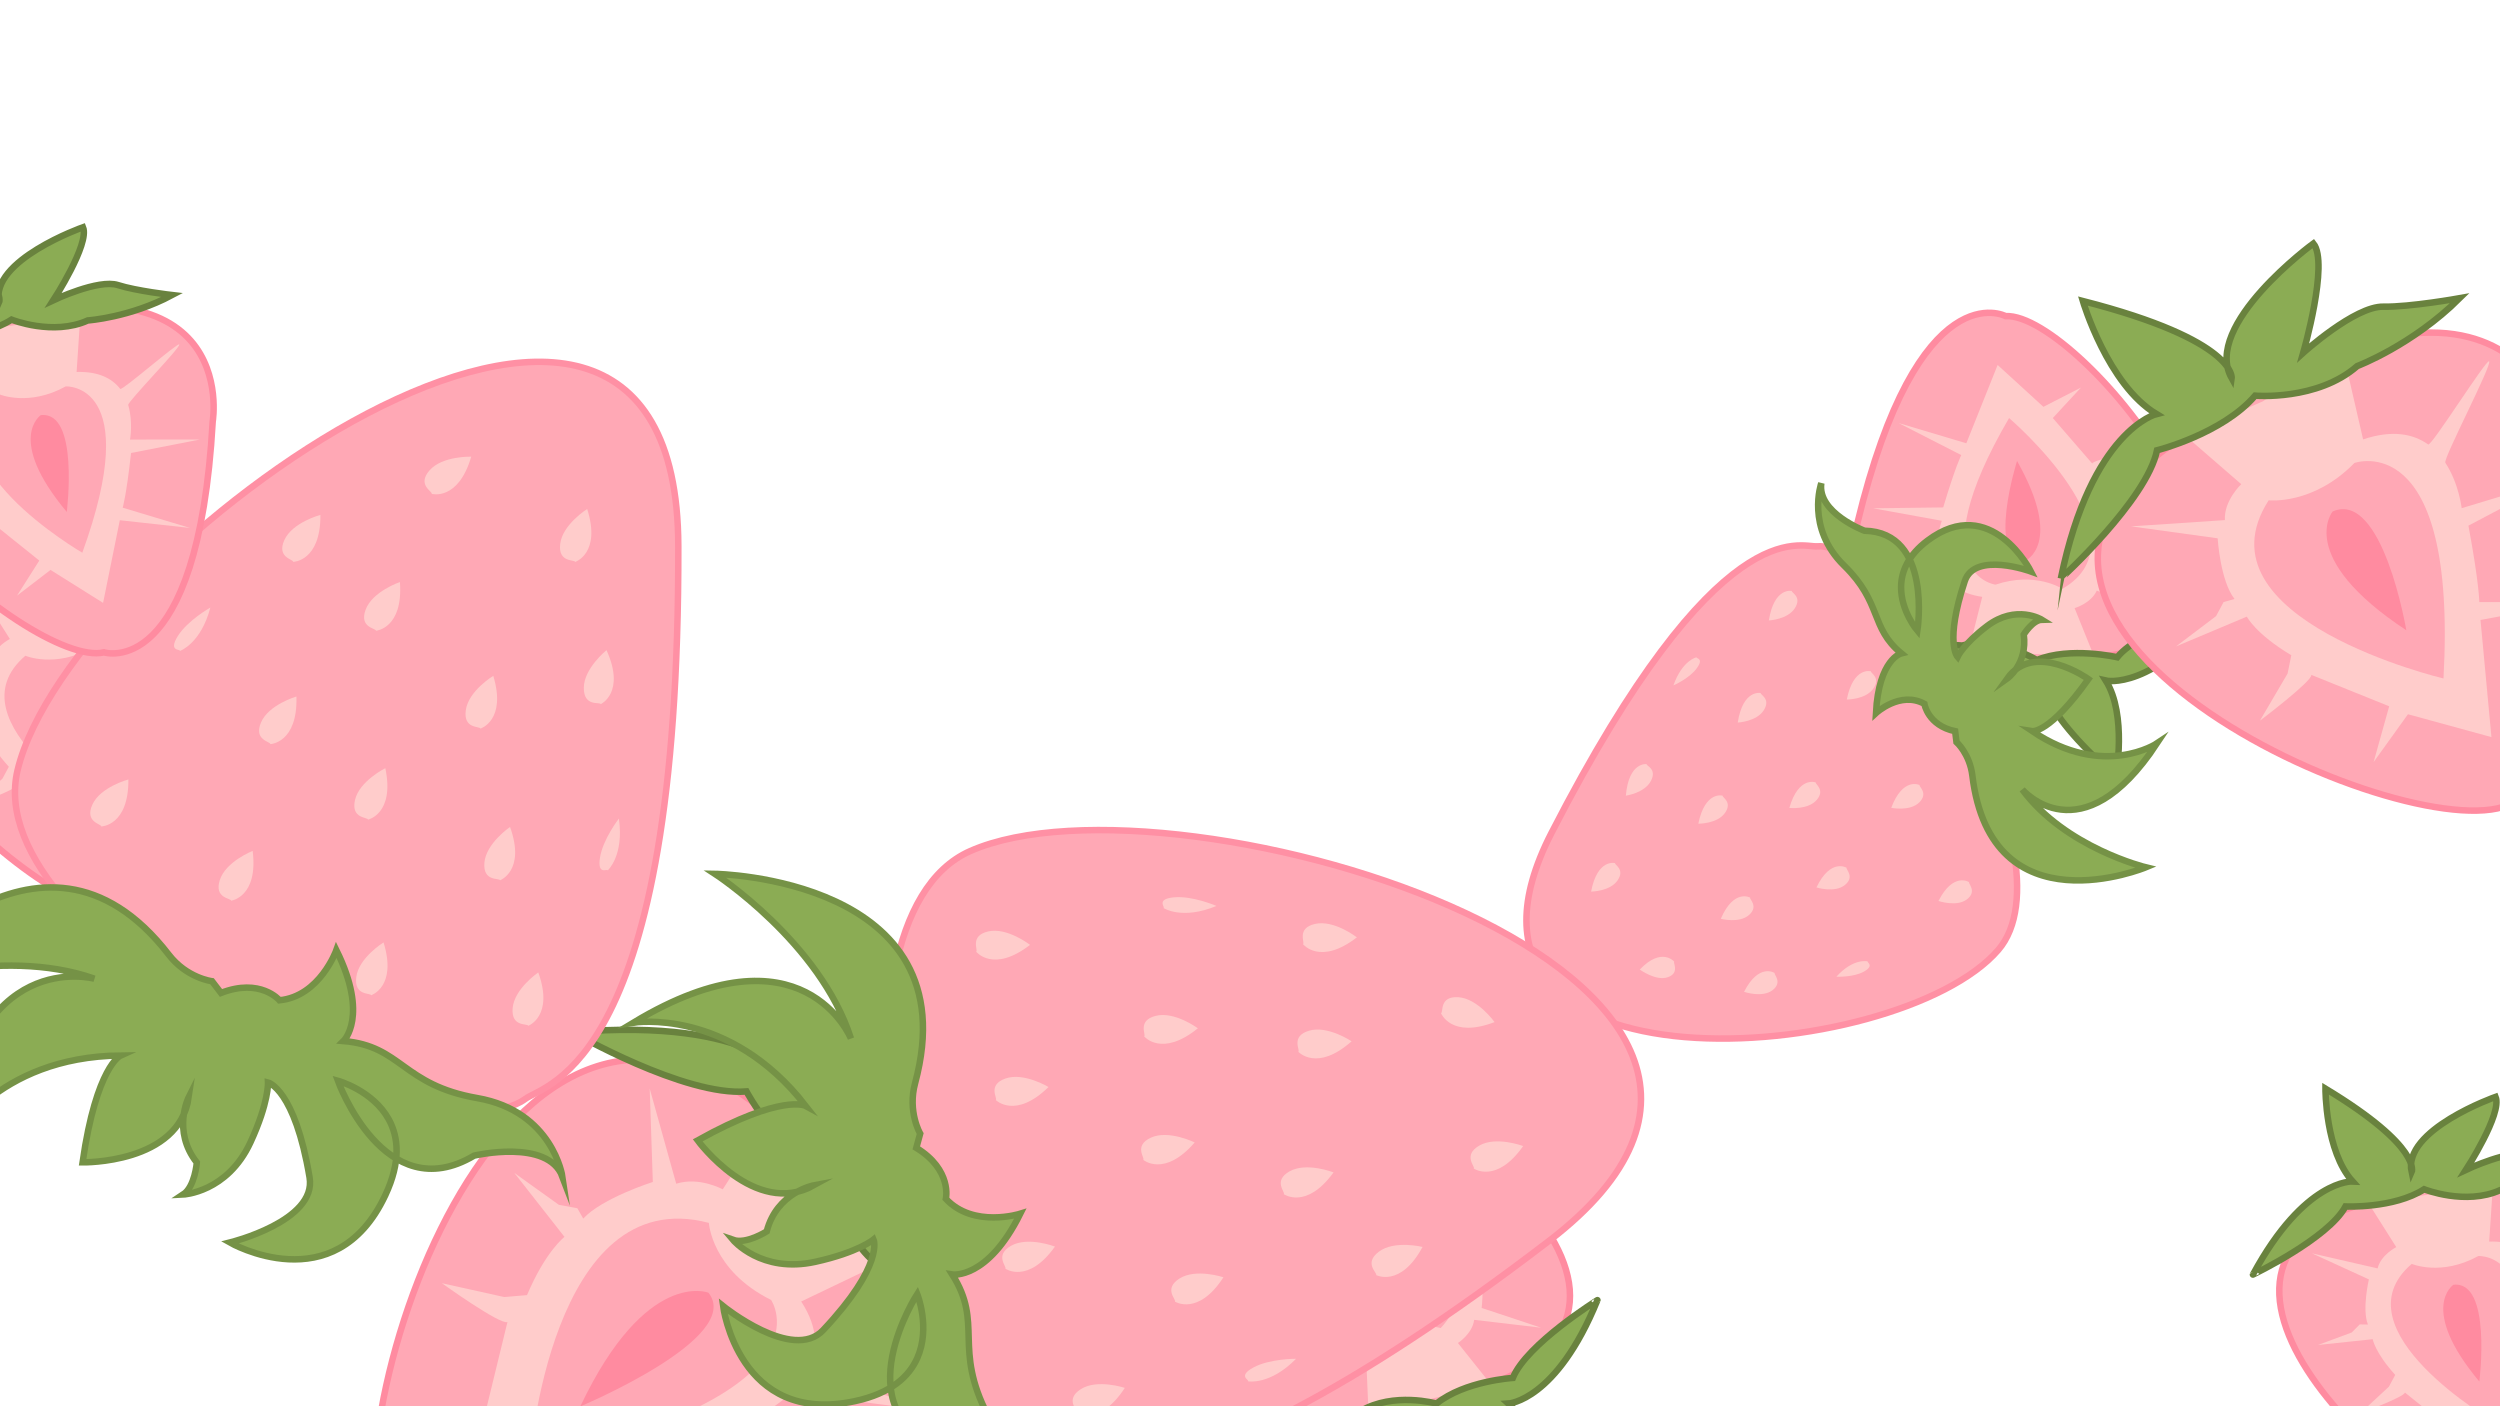 <?xml version="1.0" encoding="utf-8"?>
<!-- Generator: Adobe Adobe Illustrator 24.2.0, SVG Export Plug-In . SVG Version: 6.00 Build 0)  -->
<svg version="1.1" xmlns="http://www.w3.org/2000/svg" xmlns:xlink="http://www.w3.org/1999/xlink" x="0px" y="0px" width="1920px"
	 height="1080px" viewBox="0 0 1920 1080" style="enable-background:new 0 0 1920 1080;" xml:space="preserve">
<style type="text/css">
	.st0{display:none;}
	.st1{display:inline;fill:#FFDCD1;}
	.st2{fill:#FFA8B5;stroke:#FF8BA0;stroke-width:5;stroke-miterlimit:10;stroke-dasharray:12,0,12,0,12,0;}
	.st3{fill:#FFCCCB;}
	.st4{fill:#FFA8B5;}
	.st5{fill:#8BAC54;stroke:#69823E;stroke-width:5;stroke-miterlimit:10;stroke-dasharray:12,0,12,0,12,0;}
	.st6{fill:#FF8BA0;}
	.st7{fill:#FF8BA0;stroke:#69823E;stroke-miterlimit:10;}
	.st8{fill:#FFA8B5;stroke:#FF90A4;stroke-width:5;stroke-miterlimit:10;}
	.st9{fill:#8BAC54;stroke:#759246;stroke-width:5;stroke-miterlimit:10;}
	.st10{display:inline;fill:#8BAC54;}
	.st11{display:inline;fill:#FFFFFF;}
	.st12{display:inline;fill:#FFCCCB;stroke:#FFDCD1;stroke-width:5;stroke-miterlimit:10;}
	.st13{display:inline;fill:#FFDCD1;stroke:#FFDCD1;stroke-width:5;stroke-miterlimit:10;}
	.st14{display:inline;fill:#FFA8B5;stroke:#FF8BA0;stroke-width:5;stroke-miterlimit:10;stroke-dasharray:12,0,12,0,12,0;}
	.st15{display:inline;}
	.st16{display:inline;fill:#FFA8B5;stroke:#FF90A4;stroke-width:5;stroke-miterlimit:10;}
	.st17{display:inline;fill:#FFCCCB;}
</style>
<g id="Layer_66" class="st0">
	<rect x="-132.16" y="-39.9" class="st1" width="2257.24" height="1320"/>
</g>
<g id="half_strbb">
	<g id="Layer_2">
	</g>
	<g id="Layer_3">
	</g>
	<g id="Layer_5">
	</g>
	<g id="Layer_4">
	</g>
</g>
<g id="full_strbb">
	<g id="Layer_5_copy">
	</g>
</g>
<g id="Layer_10" class="st0">
</g>
<g id="Layer_9">
</g>
<g id="half_strbb_copy_4">
	<path class="st2" d="M1932.73,1168.89c0,0,72.14,23.07,83.5-177.41c0,0,23.95-142.92-206.02-65.73
		C1642,982.21,1876.71,1182.29,1932.73,1168.89z"/>
	<g id="Layer_2_copy_4">
		<path class="st3" d="M1818.38,923.07l21.96,34.73c0,0-11.86,5.91-14.33,16.34l-50.43-11.59l43.73,20.04c0,0-5.41,22.89-0.74,34.66
			l-6.26-0.12l-6.2,6.22l-25.94,9.61l42.07-4.46c0,0,1.8,10.41,17.3,27.42l-4.86,9.06l0,0l-22.09,20.46c0,0,34-12.55,34.38-15.99
			l36.06,28.94l-17.1,26.94l25.73-19.76l40.37,25.32l12.85-63.49l53.95,5.94l-51.74-15.56c0,0,2.85-9.42,6.42-42.02l52.83-10.34
			l-53.62,0.05c0,0,2.49-13.38-1.39-26.55c-0.7-2.37,40.36-44.22,39.2-46.5c-0.94-1.85-44.02,35.84-45.34,34.14
			c-6.05-7.82-16.32-13.55-33.5-13.01l3.35-50.42l-50.29,14.45L1818.38,923.07z"/>
	</g>
	<g id="Layer_3_copy_4">
		<path class="st4" d="M1852.24,970.66c0,0,22.57,9.73,51.13-6.05c0,0,60.19-3.13,12.7,127.75
			C1916.07,1092.37,1793.17,1021.06,1852.24,970.66z"/>
	</g>
	<g id="Layer_5_copy_10">
		<path class="st5" d="M1801.34,926.56c0,0,37.02,1.74,60.39-13.2c0,0,31.88,12.71,58.52,0.62c0,0,32.33-2.22,64.76-19.5
			c0,0-27.64-3.18-41.57-7.67c-14.96-4.82-49.57,11.61-49.57,11.61s27.99-43.21,22.75-56.02c0,0-71.76,25.32-64.49,57.99
			c0,0,8.82-18.96-66.18-64.32c0,0-0.22,48.16,20.84,71.28c0,0-36.84-1.88-76.54,71.52
			C1730.25,978.88,1788.01,951.21,1801.34,926.56z"/>
	</g>
	<g id="Layer_4_copy_4">
		<path class="st6" d="M1884.2,986.7c0,0-27.11,18,19.94,74.33C1904.13,1061.03,1914.01,983.21,1884.2,986.7z"/>
	</g>
</g>
<g id="half_strbb_copy_8">
	<path class="st2" d="M1004.86,831.66c0,0-74.22-15.08-63.68,185.45c0,0-8.25,144.68,211.96,42.9
		C1314.19,985.57,1059.08,812.24,1004.86,831.66z"/>
	<g id="Layer_2_copy_8">
		<path class="st3" d="M1145.3,1063.57l-25.61-32.13c0,0,11.14-7.16,12.47-17.8l51.39,6.03l-45.65-15.16c0,0,2.88-23.34-3.04-34.54
			l6.23-0.56l5.49-6.86l24.74-12.38l-41.34,9.01c0,0-2.93-10.15-20.19-25.37l3.84-9.54l0,0l19.73-22.74c0,0-32.43,16.18-32.43,19.64
			l-39-24.84l14.06-28.64l-23.42,22.45l-42.89-20.77l-5.86,64.51l-54.27-0.03l53.13,9.83c0,0-1.8,9.67-1.8,42.47l-51.39,16.03
			l53.3-5.89c0,0-1.02,13.57,4.28,26.24c0.95,2.28-35.31,48.35-33.9,50.49c1.14,1.74,39.86-40.42,41.35-38.88
			c6.87,7.12,17.7,11.69,34.72,9.29l2.16,50.48l48.42-19.84L1145.3,1063.57z"/>
	</g>
	<g id="Layer_3_copy_8">
		<path class="st4" d="M1106.45,1019.94c0,0-23.49-7.21-50.16,11.58c0,0-59.49,9.67-26.54-125.61
			C1029.75,905.91,1159.69,963.41,1106.45,1019.94z"/>
	</g>
	<g id="Layer_5_copy_15">
		<path class="st5" d="M1161.85,1058.24c0,0-36.99,2.3-58.59,19.7c0,0-33.07-9.16-58.24,5.75c0,0-31.9,5.73-62.25,26.44
			c0,0,27.82,0.15,42.16,3.09c15.4,3.16,48.01-16.94,48.01-16.94s-23.11,46-16.52,58.17c0,0,68.58-32.98,57.79-64.67
			c0,0-6.7,19.8,72.79,56.73c0,0-5.02-47.9-28.48-68.58c0,0,36.82-2.14,68.3-79.43C1226.82,998.49,1172.43,1032.28,1161.85,1058.24z
			"/>
	</g>
	<g id="Layer_4_copy_8">
		<path class="st6" d="M1072.94,1007.48c0,0,24.99-20.84-27.91-71.72C1045.03,935.76,1043.69,1014.2,1072.94,1007.48z"/>
	</g>
</g>
<g id="half_strbb_copy_7">
	<path class="st2" d="M302.69,1206.42c0,0,19.21,110,333.64-43.7c0,0,236.11-89.64-55.12-314.02
		C368.21,684.6,240.01,1147.24,302.69,1206.42z"/>
	<g id="Layer_2_copy_7">
		<path class="st3" d="M591.48,856.73l-36.42,56.7c0,0-17.95-9.95-35.73-4.33l-20.36-73.1l2.4,71.75c0,0-38.99,12.38-53.44,28.12
			l-4.54-7.96l-14.16-2.59L395,900.79l38.53,49.14c0,0-14.52,10.99-28.78,44.72l-17.49,1.48l0,0l-47.87-10.62
			c0,0,44.8,32.22,50.33,29.81l-16.96,69.57l-53.99,1.08l49.55,15.77l-8.17,71.95l106.55-37.04l31.62,72.79l-15.3-78.07
			c0,0,16.51-4.31,68.95-27.14l55.62,57.74l-40.53-67.35c0,0,22.28-8.08,39.46-24c3.09-2.87,97.9,13.68,100.51,10.31
			c2.11-2.74-87.88-25.3-86.29-28.37c7.37-14.16,8.36-31.86-5.42-53.01l79.44-38.04l-59.98-51.1L591.48,856.73z"/>
	</g>
	<g id="Layer_3_copy_7">
		<path class="st4" d="M544.41,939.17c0,0,2.18,36.52,47.79,59.19c0,0,50.18,73.02-185.33,123
			C406.87,1121.36,422.96,907.15,544.41,939.17z"/>
	</g>
	<g id="Layer_5_copy_14">
		<path class="st5" d="M573.3,838.24c0,0,25.27,47.99,65.69,64.84c0,0,4.66,50.71,43.19,74.07c0,0,27.78,38.78,78.6,65.06
			c0,0-16.01-37.4-19.66-58.68c-3.93-22.84-55.1-52.58-55.1-52.58s87.03-1.03,102.63-18.34c0,0-92.75-68.98-137.12-32.46
			c0,0,35.57-4.8,48.21-137.07c0,0-73.65,40.07-93.02,85.92c0,0-24.92-47.87-166.85-36.28C439.86,792.73,525.62,842.14,573.3,838.24
			z"/>
	</g>
	<g id="Layer_4_copy_7">
		<path class="st6" d="M544.04,992.77c0,0-47.91-18.99-98.36,87.33C445.67,1080.11,571.86,1027.32,544.04,992.77z"/>
	</g>
</g>
<g id="half_strbb_copy_9">
	<path class="st2" d="M99.98,701.83c0,0,72.14,23.07,83.5-177.41c0,0,23.95-142.92-206.02-65.73
		C-190.75,515.15,43.96,715.23,99.98,701.83z"/>
	<g id="Layer_2_copy_9">
		<path class="st3" d="M-14.37,456.01l21.96,34.73c0,0-11.86,5.91-14.33,16.34l-50.43-11.59l43.73,20.04c0,0-5.41,22.89-0.74,34.66
			l-6.26-0.12l-6.2,6.22l-25.94,9.61l42.07-4.46c0,0,1.8,10.41,17.3,27.42l-4.86,9.06h0l-22.09,20.46c0,0,34-12.55,34.38-15.99
			l36.06,28.94l-17.1,26.94l25.73-19.76l40.37,25.32l12.85-63.49l53.95,5.94l-51.74-15.56c0,0,2.85-9.42,6.42-42.02l52.83-10.34
			l-53.62,0.05c0,0,2.49-13.38-1.39-26.55c-0.7-2.37,40.36-44.22,39.2-46.5c-0.94-1.85-44.02,35.84-45.34,34.14
			c-6.05-7.82-16.32-13.55-33.5-13.01l3.35-50.42l-50.29,14.45L-14.37,456.01z"/>
	</g>
	<g id="Layer_3_copy_9">
		<path class="st4" d="M19.49,503.6c0,0,22.57,9.73,51.13-6.05c0,0,60.19-3.13,12.7,127.75C83.32,625.31-39.58,554,19.49,503.6z"/>
	</g>
	<g id="Layer_5_copy_16">
		<path class="st5" d="M-31.41,459.5c0,0,37.02,1.74,60.39-13.2c0,0,31.88,12.71,58.52,0.62c0,0,32.33-2.22,64.76-19.5
			c0,0-27.64-3.18-41.57-7.67c-14.96-4.82-49.57,11.61-49.57,11.61s27.99-43.21,22.75-56.02c0,0-71.76,25.32-64.49,57.99
			c0,0,8.82-18.96-66.18-64.32c0,0-0.22,48.16,20.84,71.28c0,0-36.84-1.88-76.54,71.52C-102.5,511.82-44.75,484.15-31.41,459.5z"/>
	</g>
	<g id="Layer_4_copy_9">
		<path class="st6" d="M51.44,519.65c0,0-27.11,18,19.94,74.33C71.38,593.97,81.26,516.15,51.44,519.65z"/>
	</g>
</g>
<g id="half_strbb_copy_6">
	<path class="st2" d="M1540.33,242.78c0,0-66.82-35.65-114,159.53c0,0-49.23,136.29,190.87,101.66
		C1792.8,478.65,1597.84,239.67,1540.33,242.78z"/>
	<g id="Layer_2_copy_6">
		<path class="st3" d="M1608.67,505.15l-15.37-38.11c0,0,12.72-3.68,17.03-13.5l47.53,20.46l-39.41-27.57c0,0,9.43-21.54,6.95-33.97
			l6.13,1.24l7.22-5l27.24-4.8l-42.19-3.17c0,0,0.1-10.56-12.1-30.08l6.41-8.04l0,0l25.4-16.16c0,0-35.7,6.24-36.69,9.56
			l-30.28-34.95l21.66-23.43l-28.86,14.82l-35.17-32.15l-24.04,60.15l-52-15.54l48.11,24.6c0,0-4.49,8.75-13.86,40.19l-53.83,0.68
			l52.76,9.58c0,0-4.85,12.71-3.4,26.37c0.26,2.46-47.65,36.25-46.91,38.7c0.6,1.99,49.74-27.35,50.73-25.45
			c4.55,8.78,13.62,16.26,30.62,18.82l-12.35,49l52.07-5.18L1608.67,505.15z"/>
	</g>
	<g id="Layer_3_copy_6">
		<path class="st4" d="M1583.9,452.25c0,0-20.46-13.62-51.38-3.23c0,0-59.77-7.73,10.45-127.96
			C1542.97,321.06,1651.07,413.28,1583.9,452.25z"/>
	</g>
	<g id="Layer_5_copy_13">
		<path class="st5" d="M1626.06,504.77c0,0-36.11-8.36-61.78,2.14c0,0-29.08-18.22-57.46-11.12c0,0-32.21-3.62-67.21,7.55
			c0,0,26.62,8.09,39.52,15.01c13.85,7.43,50.85-2.52,50.85-2.52s-35.29,37.48-32.44,51.02c0,0,75.14-12.02,73.85-45.47
			c0,0-12.08,17.06,53.55,75.16c0,0,8.87-47.34-7.7-73.86c0,0,35.9,8.46,88.14-56.61C1705.39,466.07,1643.6,482.91,1626.06,504.77z"
			/>
	</g>
	<g id="Layer_4_copy_6">
		<path class="st6" d="M1555.35,430.73c0,0,29.9-12.84-6.26-76.7C1549.09,354.03,1525.39,428.81,1555.35,430.73z"/>
	</g>
</g>
<g id="full_strbb_copy">
	<path class="st8" d="M403.41,843.97c15.77-11.66,118.46-26.28,117.53-424.6c-0.78-333.08-467.3,4.35-507.46,172.16
		C-17.93,722.79,334.73,894.74,403.41,843.97z"/>
	<path class="st3" d="M225.18,431.51c0,0,21.13-0.31,20.9-36.08c0,0-21.55,5.72-27.69,19.33
		C212.24,428.37,225.46,429.48,225.18,431.51z"/>
	<path class="st3" d="M331.54,379.29c0,0,20.33,5.76,30.37-28.57c0,0-22.28-0.7-32.07,10.57S332.4,377.42,331.54,379.29z"/>
	<path class="st3" d="M441.71,431.57c0,0,20.09-6.57,9.24-40.66c0,0-18.88,11.86-20.7,26.68
		C428.42,432.41,441.38,429.54,441.71,431.57z"/>
	<path class="st3" d="M461.39,540.78c0,0,19.18-8.88,4.41-41.46c0,0-17.36,13.99-17.43,28.92
		C448.29,543.17,460.82,538.81,461.39,540.78z"/>
	<path class="st3" d="M368.98,559.56c0,0,20.18-6.26,9.86-40.52c0,0-19.05,11.57-21.11,26.36S368.69,557.53,368.98,559.56z"/>
	<path class="st3" d="M288.74,484.43c0,0,21.06-1.75,18.39-37.42c0,0-21.11,7.17-26.31,21.17
		C275.61,482.18,288.88,482.39,288.74,484.43z"/>
	<path class="st3" d="M466.72,668.5c0,0,12.68-11.4,8.58-39.84c0,0-12.33,15.94-14.52,30.05
		C458.59,672.82,466.67,666.72,466.72,668.5z"/>
	<path class="st3" d="M138.15,499.95c0,0,16.12-5.57,23.41-33.35c0,0-17.56,9.88-25.07,22.02
		C128.98,500.76,138.79,498.3,138.15,499.95z"/>
	<path class="st3" d="M384,676.08c0,0,19.83-7.32,7.71-40.98c0,0-18.42,12.56-19.69,27.44C370.76,677.42,383.6,674.07,384,676.08z"
		/>
	<path class="st3" d="M282.64,629.48c0,0,20.65-4.51,13.29-39.52c0,0-19.98,9.89-23.29,24.46
		C269.34,628.98,282.52,627.43,282.64,629.48z"/>
	<path class="st3" d="M207.63,571.48c0,0,21.12-0.81,20.03-36.57c0,0-21.4,6.23-27.22,19.98
		C194.62,568.65,207.87,569.45,207.63,571.48z"/>
	<path class="st3" d="M405.69,787.8c0,0,19.83-7.32,7.71-40.98c0,0-18.42,12.56-19.69,27.44
		C392.44,789.14,405.29,785.79,405.69,787.8z"/>
	<path class="st3" d="M284.99,764.36c0,0,20.14-6.41,9.57-40.58c0,0-18.97,11.71-20.92,26.51S284.67,762.34,284.99,764.36z"/>
	<path class="st3" d="M177.5,691.75c0,0,20.95-2.77,16.55-38.27c0,0-20.73,8.19-25.25,22.42S177.55,689.7,177.5,691.75z"/>
	<path class="st3" d="M77.73,634.72c0,0,21.13-0.32,20.88-36.09c0,0-21.54,5.73-27.68,19.34S78.02,632.69,77.73,634.72z"/>
	<g id="Layer_5_copy_2">
		<path class="st9" d="M162.83,753.59c0,0-19.32-2.37-33.23-20.42c-99.66-129.29-221,24.99-221,24.99s90.59-32.44,163.9-6.52
			c0,0-94.45-25.79-110.92,125.57c0,0,34.82-65.65,131.07-66.59c0,0-18.57,8.25-29.23,82.06c0,0,74.11,1.31,81.54-50.15
			c0,0-13.05,25.92,6.2,50.3c0,0-1.46,18.66-10.53,24.58c0,0,33.86-1.52,51.72-40.08c14.21-30.69,13.48-46,13.48-46
			s20.56,4.97,31.93,72.99c5.61,33.55-61.23,49.93-61.23,49.93s80.5,46.32,119.34-36.22c12.19-25.91,10.12-44.76,2.78-58.21
			c-12.24-22.41-39.15-29.79-39.15-29.79s35.55,98.73,104.66,57.48c0,0,56.62-13.31,67.75,16.09c0,0-7.35-50.14-65.32-60.27
			s-57.89-40.02-102.77-43.81c0,0,19.7-18.86-5.49-69.82c0,0-12.7,35.46-43.68,38.52c0,0-14.63-17.45-44.94-5.63L162.83,753.59z"/>
	</g>
</g>
<g id="full_strbb_copy_6">
	<path class="st8" d="M1395.62,419.57c-12.71,1.15-75.59-29.7-204.06,220.07c-107.43,208.86,266.02,179.36,343.1,89.93
		C1594.95,659.62,1450.95,414.54,1395.62,419.57z"/>
	<path class="st3" d="M1362.95,747.28c0,0-12.07-8.04-23.52,14.45c0,0,14.05,4.82,21.94-1.31
		C1369.26,754.29,1362.13,748.44,1362.95,747.28z"/>
	<path class="st3" d="M1285.81,738.54c0,0-9.65-11.53-26.45,6.06c0,0,12.39,9.12,21.58,5.88
		C1290.14,747.22,1284.73,739.37,1285.81,738.54z"/>
	<path class="st3" d="M1240.36,662.88c0,0-13.5-3.71-18.4,21.86c0,0,14.53-0.07,20.36-8.64
		C1248.16,667.53,1239.89,664.27,1240.36,662.88z"/>
	<path class="st3" d="M1264.59,586.83c0,0-13.74-1.91-15.93,24.24c0,0,14.36-1.99,19.24-11.32
		C1272.78,590.43,1264.27,588.28,1264.59,586.83z"/>
	<path class="st3" d="M1323,611.07c0,0-13.46-3.94-18.7,21.53c0,0,14.54,0.18,20.49-8.28C1330.74,615.85,1322.51,612.45,1323,611.07
		z"/>
	<path class="st3" d="M1344.11,689.38c0,0-12.49-7.11-22.53,16.26c0,0,14.27,3.73,21.75-3
		C1350.81,695.9,1343.36,690.6,1344.11,689.38z"/>
	<path class="st3" d="M1302.94,504.78c0,0-10.87,2.2-17.76,21.6c0,0,12.14-5.18,17.95-13.16
		C1308.94,505.24,1302.39,505.91,1302.94,504.78z"/>
	<path class="st3" d="M1434.4,738.34c0,0-10.93-2.79-24.06,11.76c0,0,13.14,0.66,21.33-4.02
		C1439.86,741.4,1433.5,739.13,1434.4,738.34z"/>
	<path class="st3" d="M1352.23,532.26c0,0-13.6-3.14-17.64,22.66c0,0,14.5-0.69,20.03-9.51S1351.81,533.67,1352.23,532.26z"/>
	<path class="st3" d="M1394.53,600.93c0,0-13.15-5.22-20.33,19.57c0,0,14.51,1.59,21.11-6.24
		C1401.9,606.43,1393.94,602.26,1394.53,600.93z"/>
	<path class="st3" d="M1418.22,666.47c0,0-12.22-7.72-23.19,15.09c0,0,14.14,4.44,21.89-1.91
		C1424.67,673.32,1417.43,667.66,1418.22,666.47z"/>
	<path class="st3" d="M1376.13,453.85c0,0-13.6-3.14-17.64,22.66c0,0,14.5-0.69,20.03-9.51S1375.71,455.27,1376.13,453.85z"/>
	<path class="st3" d="M1436.89,515.56c0,0-13.48-3.83-18.56,21.69c0,0,14.53,0.06,20.43-8.45
		C1444.65,520.28,1436.41,516.95,1436.89,515.56z"/>
	<path class="st3" d="M1474.24,602.91c0,0-12.76-6.43-21.77,17.51c0,0,14.39,2.95,21.56-4.2
		C1481.2,609.07,1473.55,604.17,1474.24,602.91z"/>
	<path class="st3" d="M1512.26,677.49c0,0-12.07-8.03-23.51,14.46c0,0,14.05,4.81,21.94-1.32
		C1518.57,684.5,1511.44,678.65,1512.26,677.49z"/>
	<g id="Layer_5_copy_11">
		<path class="st9" d="M1502.57,569.9c0,0,10.17,9.01,12.2,25.73c14.56,119.79,133.23,70.47,133.23,70.47s-61.8-14.99-94.92-59.78
			c0,0,45.13,52.95,103.47-35.41c0,0-40.97,27.54-95.78-9.38c0,0,13.19,2.07,43.13-39.99c0,0-41.54-29.7-62.42-0.37
			c0,0,15.79-11.15,12.78-33.91c0,0,6.87-11.12,13.92-11.29c0,0-19.67-12.24-42.27,4.95c-17.98,13.68-22.54,23.55-22.54,23.55
			s-10.03-11.12,5.56-58.15c7.69-23.19,50.84-7.41,50.84-7.41s-30.58-60.37-79.31-23.82c-15.29,11.47-20.23,24.08-20.42,35.36
			c-0.32,18.8,12.52,33.91,12.52,33.91s11.85-75.67-40.65-76.77c0,0-36.37-13.73-33.15-36.47c0,0-12.07,34.26,17.47,63.19
			c29.54,28.93,19.82,47.61,44,67.48c0,0-17.26,4.14-19.51,45.86c0,0,18.68-17.26,37.21-7.1c0,0,2.63,16.63,23.62,21.03
			L1502.57,569.9z"/>
	</g>
</g>
<g id="half_strbb_copy_3">
	<path class="st2" d="M1929.67,616.59c0,0,105.65,1.77,40.09-270.58c0,0-25.56-200.54-301.65-4.84
		C1466.19,484.3,1860.25,657.03,1929.67,616.59z"/>
	<g id="Layer_2_copy_3">
		<path class="st3" d="M1677.96,334.29l43.32,37.55c0,0-13.46,12.66-12.56,27.59l-72.03,4.82l66.47,9.17c0,0,1.99,32.74,12.97,46.59
			l-8.41,2.36l-5.78,10.8l-30.77,23.28l54.4-22.89c0,0,6.6,13.18,34.15,29.65l-2.84,14.06l0,0l-21.27,36.22
			c0,0,40.36-30.46,39.48-35.2l59.82,24.14l-11.99,42.86l26.4-36.76l64.11,17.56l-8.4-89.97l74.45-13.78l-75.37,0.06
			c0,0,0.01-13.72-8.35-58.71l66.41-35.08l-71.6,21.66c0,0-2.06-18.87-12.55-34.9c-1.89-2.89,36.1-75.31,33.63-77.89
			c-2.01-2.09-44.37,65.59-46.8,63.86c-11.24-8.01-27.25-11.52-49.99-3.89l-15.83-68.69l-61.36,39.55L1677.96,334.29z"/>
	</g>
	<g id="Layer_3_copy_3">
		<path class="st4" d="M1742.35,384.22c0,0,34.06,3.9,65.85-28.66c0,0,79.13-28.42,68.4,165.52
			C1876.61,521.08,1683.74,475.33,1742.35,384.22z"/>
	</g>
	<g id="Layer_5_copy_9">
		<path class="st5" d="M1656.61,345.82c0,0,50.15-12.58,75.34-41.95c0,0,47.7,4.13,78.42-22.73c0,0,42.29-15.99,78.65-52.12
			c0,0-38.2,6.89-58.62,6.5c-21.93-0.42-61.54,35.46-61.54,35.46s19.98-68.98,7.83-83.99c0,0-85.65,62.71-62.78,103.43
			c0,0,4.15-28.87-114.29-59.26c0,0,19.09,64.42,56.54,86.81c0,0-49.96,12.32-73.44,126.35
			C1582.72,444.32,1648.72,384.11,1656.61,345.82z"/>
	</g>
	<g id="Layer_4_copy_3">
		<path class="st6" d="M1791.49,392.79c0,0-28.96,34.95,56.56,91.25C1848.05,484.04,1829.9,376.11,1791.49,392.79z"/>
	</g>
</g>
<g id="half_strbb_copy_5">
	<path class="st2" d="M79.87,501.02c0,0,72.14,23.07,83.5-177.41c0,0,23.95-142.92-206.02-65.73
		C-210.86,314.34,23.85,514.42,79.87,501.02z"/>
	<g id="Layer_2_copy_5">
		<path class="st3" d="M-34.48,255.2l21.96,34.73c0,0-11.86,5.91-14.33,16.34l-50.43-11.59l43.73,20.04c0,0-5.41,22.89-0.74,34.66
			l-6.26-0.12l-6.2,6.22l-25.94,9.61l42.07-4.46c0,0,1.8,10.41,17.3,27.42l-4.86,9.06h0l-22.09,20.46c0,0,34-12.55,34.38-15.99
			l36.06,28.94l-17.1,26.94l25.73-19.76l40.37,25.32l12.85-63.49l53.95,5.94l-51.74-15.56c0,0,2.85-9.42,6.42-42.02l52.83-10.34
			l-53.62,0.05c0,0,2.49-13.38-1.39-26.55c-0.7-2.37,40.36-44.22,39.2-46.5c-0.94-1.85-44.02,35.84-45.34,34.14
			c-6.05-7.82-16.32-13.55-33.5-13.01l3.35-50.42l-50.29,14.45L-34.48,255.2z"/>
	</g>
	<g id="Layer_3_copy_5">
		<path class="st4" d="M-0.62,302.79c0,0,22.57,9.73,51.13-6.05c0,0,60.19-3.13,12.7,127.75C63.21,424.5-59.69,353.19-0.62,302.79z"
			/>
	</g>
	<g id="Layer_5_copy_12">
		<path class="st5" d="M-51.52,258.69c0,0,37.02,1.74,60.39-13.2c0,0,31.88,12.71,58.52,0.62c0,0,32.33-2.22,64.76-19.5
			c0,0-27.64-3.18-41.57-7.67c-14.96-4.82-49.57,11.61-49.57,11.61s27.99-43.21,22.75-56.02c0,0-71.76,25.32-64.49,57.99
			c0,0,8.82-18.96-66.18-64.32c0,0-0.22,48.16,20.84,71.28c0,0-36.84-1.88-76.54,71.52C-122.61,311.01-64.86,283.34-51.52,258.69z"
			/>
	</g>
	<g id="Layer_4_copy_5">
		<path class="st6" d="M31.33,318.83c0,0-27.11,18,19.94,74.33C51.27,393.16,61.15,315.34,31.33,318.83z"/>
	</g>
</g>
<g id="full_strbb_copy_5">
	<path class="st8" d="M780.51,1116.79c18.83,5.49,92.67,78.33,409.02-163.7c264.54-202.39-286.54-369.17-444.38-299.47
		C621.7,708.14,698.51,1092.9,780.51,1116.79z"/>
	<path class="st3" d="M1000.72,725.12c0,0,13.05,16.63,41.37-5.23c0,0-17.6-13.68-32.15-10.32
		C995.38,712.93,1002.51,724.12,1000.72,725.12z"/>
	<path class="st3" d="M1106.7,778.12c0,0,7.73,19.67,41.13,6.85c0,0-12.94-18.15-27.84-19.11
		C1105.09,764.9,1108.7,777.67,1106.7,778.12z"/>
	<path class="st3" d="M1131.84,897.44c0,0,17.4,12,37.95-17.28c0,0-20.87-7.84-33.77-0.31
		C1123.12,887.38,1133.25,895.95,1131.84,897.44z"/>
	<path class="st3" d="M1056.87,979.25c0,0,18.68,9.88,35.66-21.6c0,0-21.64-5.34-33.57,3.65S1058.09,977.61,1056.87,979.25z"/>
	<path class="st3" d="M985.95,917.11c0,0,17.21,12.26,38.21-16.7c0,0-20.75-8.15-33.76-0.82
		C977.38,906.92,987.38,915.65,985.95,917.11z"/>
	<path class="st3" d="M997.11,807.75c0,0,14.15,15.7,40.92-8.03c0,0-18.49-12.45-32.78-8.11
		C990.96,795.95,998.83,806.63,997.11,807.75z"/>
	<path class="st3" d="M958.48,1060.86c0,0,16.75,3.18,36.89-17.31c0,0-20.15-0.15-32.7,6.65S959.86,1059.75,958.48,1060.86z"/>
	<path class="st3" d="M893.54,697.34c0,0,14.19,9.45,40.72-1.58c0,0-18.5-7.99-32.71-6.61
		C887.34,690.53,895.25,696.85,893.54,697.34z"/>
	<path class="st3" d="M902.34,999.64c0,0,17.83,11.34,37.27-18.69c0,0-21.15-7.05-33.76,0.96
		C893.25,989.92,903.69,998.1,902.34,999.64z"/>
	<path class="st3" d="M878.02,890.77c0,0,16.1,13.69,39.5-13.36c0,0-19.97-9.9-33.56-3.71
		C870.36,879.88,879.57,889.43,878.02,890.77z"/>
	<path class="st3" d="M878.72,795.95c0,0,13.44,16.31,41.23-6.22c0,0-17.92-13.26-32.39-9.55
		C873.1,783.89,880.49,794.91,878.72,795.95z"/>
	<path class="st3" d="M826.59,1084.58c0,0,17.83,11.34,37.27-18.69c0,0-21.15-7.05-33.76,0.96
		C817.5,1074.85,827.94,1083.04,826.59,1084.58z"/>
	<path class="st3" d="M772.12,974.34c0,0,17.3,12.14,38.09-16.97c0,0-20.8-8-33.76-0.58S773.54,972.87,772.12,974.34z"/>
	<path class="st3" d="M764.78,844.84c0,0,14.89,14.99,40.48-10.01c0,0-19.07-11.54-33.14-6.51S766.44,843.63,764.78,844.84z"/>
	<path class="st3" d="M749.71,730.91c0,0,13.05,16.62,41.37-5.25c0,0-17.61-13.67-32.16-10.31
		C744.37,718.71,751.5,729.91,749.71,730.91z"/>
	<g id="Layer_5_copy_8">
		<path class="st9" d="M706.69,870.62c0,0-9.81-16.81-3.88-38.8c42.5-157.61-153.76-160.7-153.76-160.7s80.68,52.43,104.47,126.46
			c0,0-36.69-90.77-167.1-12.18c0,0,73.32-12.06,132.38,63.95c0,0-17.81-9.78-82.99,26.45c0,0,43.85,59.76,89.3,34.5
			c0,0-28.53,5.32-36.27,35.4c0,0-15.73,10.14-25.93,6.51c0,0,21.72,26.02,63.22,16.87c33.02-7.28,44.77-17.14,44.77-17.14
			s8.5,19.37-38.74,69.62c-23.3,24.78-76.82-18.47-76.82-18.47s11.91,92.11,101.11,73.01c28-5.99,41.75-19.06,47.99-33.05
			c10.41-23.31-0.01-49.2-0.01-49.2s-57.02,88.09,17.67,118.09c0,0,44.89,36.98,28.24,63.65c0,0,35.44-36.22,8.38-88.48
			c-27.05-52.25-3.22-70.3-27.39-108.31c0,0,26.94,4.25,52.23-46.66c0,0-35.91,11.38-57.11-11.42c0,0,5.02-22.21-22.74-39.16
			L706.69,870.62z"/>
	</g>
</g>
<g id="Layer_21" class="st0">
	<path class="st11" d="M753.77,892.4c0,0-3.18,137.07,25.83,136.47c37-0.77,23.86-11.96,30.18-20.17c0,0-7.86-19.76,29.87-51.1
		c0,0,60.75-27.02,89.42,20.99c7.06,11.81,15.97,59.27,15.97,59.27s32.45,15.56,40.62-17.7c11.85-48.25,30-50.12,49.27-63.77
		c108.16-76.61,223.5,7.29,238.08,40.74c13.56,31.11,38.51,6.06,38.51,6.06s23.96-133.9,14.59-176.31c0,0,19.99-218-275.78-142.78
		c0,0-165.35,19.45-237.03,13.72c0,0-30.12,29.29-41.86,45.6C751.87,770.6,747.28,801.5,753.77,892.4z"/>
	<path class="st11" d="M658.67,548.97c0,0,23.58-112.57,73.07-128.09c0,0,3.76-3.1,63.26,69.4c0,0,105.6-1.26,158.26,13.79
		c0,0,37.82-51.11,72.64-64.39c28.59-10.9,34.63,57.48,48.23,112.47c15.4,62.22,36.44,269.16-208.73,261.6
		C865.4,813.75,584.86,785.02,658.67,548.97z"/>
	<circle class="st1" cx="755.45" cy="597.59" r="10.39"/>
	<circle class="st1" cx="922.66" cy="614.05" r="10.39"/>
	<line class="st12" x1="1022.98" y1="615.94" x2="1091.31" y2="613.75"/>
	<line class="st12" x1="1023.11" y1="645.21" x2="1089.7" y2="660.7"/>
	<line class="st12" x1="619.52" y1="573.66" x2="685.01" y2="593.29"/>
	<line class="st13" x1="612.47" y1="620.53" x2="680.83" y2="619.66"/>
	<path class="st11" d="M1295.64,735c0,0,79.65-83.88,24.57-206.46c0,0-36.25-54.54,33.96-75.96c0,0,63.6-9.98,52.05,144.92
		c0,0-13.4,102.08-69.94,150.09C1255.73,816.01,1295.64,735,1295.64,735z"/>
</g>
<g id="half_strbb_copy" class="st0">
	<path class="st14" d="M571.37,1110.46c0,0,112.82,1.89,42.82-288.96c0,0-27.29-214.16-322.14-5.16
		C76.4,969.19,497.23,1153.66,571.37,1110.46z"/>
	<g id="Layer_2_copy" class="st15">
		<path class="st3" d="M302.56,808.99l46.26,40.1c0,0-14.37,13.52-13.42,29.46l-76.92,5.15l70.99,9.79c0,0,2.13,34.97,13.86,49.76
			l-8.98,2.52l-6.17,11.54l-32.86,24.86l58.09-24.45c0,0,7.05,14.07,36.47,31.67l-3.04,15.01l0,0l-22.71,38.68
			c0,0,43.1-32.52,42.16-37.59l63.88,25.78l-12.8,45.77l28.2-39.25l68.47,18.75l-8.97-96.08l79.51-14.72l-80.49,0.06
			c0,0,0.01-14.65-8.91-62.7l70.92-37.47l-76.47,23.13c0,0-2.2-20.15-13.41-37.28c-2.02-3.08,38.56-80.43,35.92-83.18
			c-2.14-2.23-47.38,70.05-49.98,68.2c-12-8.56-29.1-12.31-53.38-4.16L431.85,739l-65.52,42.23L302.56,808.99z"/>
	</g>
	<g id="Layer_3_copy" class="st15">
		<path class="st4" d="M371.32,862.32c0,0,36.37,4.17,70.32-30.61c0,0,84.5-30.35,73.05,176.77
			C514.7,1008.47,308.73,959.61,371.32,862.32z"/>
	</g>
	<g id="Layer_5_copy_4" class="st15">
		<path class="st5" d="M279.75,821.3c0,0,53.56-13.43,80.46-44.8c0,0,50.93,4.42,83.74-24.28c0,0,45.17-17.08,83.99-55.66
			c0,0-40.79,7.36-62.6,6.94c-23.41-0.45-65.72,37.87-65.72,37.87s21.34-73.67,8.37-89.69c0,0-91.47,66.97-67.05,110.45
			c0,0,4.43-30.83-122.06-63.28c0,0,20.39,68.8,60.38,92.71c0,0-53.35,13.16-78.43,134.93C200.85,926.49,271.33,862.2,279.75,821.3z
			"/>
	</g>
	<g id="Layer_4_copy" class="st15">
		<path class="st6" d="M423.8,871.46c0,0-30.92,37.33,60.4,97.45C484.2,968.91,464.82,853.65,423.8,871.46z"/>
	</g>
</g>
<g id="full_strbb_copy_4" class="st0">
	<path class="st16" d="M1607.25,566.42c-14.54,13.17-115.26,37.92-74.79,434.17c33.85,331.35,464.56-50.73,487.86-221.7
		C2038.54,645.17,1670.55,509.08,1607.25,566.42z"/>
	<path class="st17" d="M1825.55,959.15c0,0-21,2.41-17.21,37.98c0,0,20.87-7.83,25.63-21.98
		C1838.74,960.99,1825.47,961.2,1825.55,959.15z"/>
	<path class="st17" d="M1724.9,1021.68c0,0-20.8-3.72-27.38,31.45c0,0,22.24-1.51,30.86-13.71
		C1737,1027.22,1724.23,1023.61,1724.9,1021.68z"/>
	<path class="st17" d="M1610.08,980.59c0,0-19.33,8.53-5.16,41.38c0,0,17.61-13.67,17.95-28.6
		C1623.22,978.44,1610.61,982.57,1610.08,980.59z"/>
	<path class="st17" d="M1579.66,873.88c0,0-18.2,10.74-0.28,41.7c0,0,15.88-15.64,14.48-30.51S1580.42,875.78,1579.66,873.88z"/>
	<path class="st17" d="M1669.74,846.01c0,0-19.46,8.24-5.79,41.29c0,0,17.81-13.4,18.38-28.33
		C1682.91,844.05,1670.24,848,1669.74,846.01z"/>
	<path class="st17" d="M1757.05,912.8c0,0-20.78,3.83-14.59,39.06c0,0,20.29-9.23,24.08-23.68
		C1770.33,913.74,1757.11,914.85,1757.05,912.8z"/>
	<path class="st17" d="M1561.67,747.32c0,0-11.48,12.6-4.58,40.49c0,0,10.68-17.08,11.46-31.34
		C1569.33,742.21,1561.9,749.08,1561.67,747.32z"/>
	<path class="st17" d="M1905.36,882.41c0,0-15.48,7.14-19.99,35.51c0,0,16.49-11.57,22.76-24.4
		C1914.4,880.69,1904.88,884.12,1905.36,882.41z"/>
	<path class="st17" d="M1643.23,731.56c0,0-19,9.25-3.6,41.54c0,0,17.08-14.32,16.86-29.26
		C1656.28,728.91,1643.83,733.52,1643.23,731.56z"/>
	<path class="st17" d="M1748.71,767.86c0,0-20.1,6.54-9.3,40.65c0,0,18.89-11.83,20.74-26.65
		C1762,767.04,1749.04,769.89,1748.71,767.86z"/>
	<path class="st17" d="M1829.11,818.13c0,0-20.93,2.91-16.3,38.38c0,0,20.68-8.32,25.1-22.59S1829.08,820.18,1829.11,818.13z"/>
	<path class="st17" d="M1610.55,622.54c0,0-19,9.25-3.6,41.54c0,0,17.08-14.32,16.86-29.26
		C1623.6,619.9,1611.16,624.5,1610.55,622.54z"/>
	<path class="st17" d="M1732.99,633.88c0,0-19.4,8.38-5.49,41.33c0,0,17.71-13.53,18.18-28.46
		C1746.14,631.83,1733.5,635.87,1732.99,633.88z"/>
	<path class="st17" d="M1847.15,695.46c0,0-20.57,4.84-12.67,39.73c0,0,19.82-10.21,22.9-24.82
		C1860.46,695.75,1847.31,697.5,1847.15,695.46z"/>
	<g id="Layer_5_copy_7" class="st15">
		<path class="st9" d="M1855.61,632.47c0,0,19.46,0.44,35.09,17.02c112.01,118.76,217.43-46.81,217.43-46.81
			s-86.92,41.27-162.44,22.76c0,0,96.54,16.29,97.9-135.96c0,0-28.13,68.78-123.81,79.27c0,0,17.66-10.05,20.94-84.55
			c0,0-73.88,6.05-76.16,58c0,0,10.41-27.09-11.16-49.44c0,0-0.4-18.71,8.04-25.5c0,0-33.54,4.88-47.48,45.02
			c-11.09,31.95-8.85,47.12-8.85,47.12s-20.95-2.9-39.02-69.46c-8.91-32.83,55.97-55.77,55.97-55.77s-84.7-38.1-115.16,47.89
			c-9.56,26.99-5.63,45.55,3.01,58.19c14.41,21.08,41.92,25.76,41.92,25.76s-45.18-94.72-109.85-46.81c0,0-55.02,18.87-69.01-9.28
			c0,0,12.3,49.16,70.98,53.48c58.68,4.33,61.57,34.07,106.61,33.39c0,0-17.73,20.73,12.39,68.93c0,0,9.12-36.55,39.64-42.66
			c0,0,16.29,15.91,45.27,1.14L1855.61,632.47z"/>
	</g>
</g>
<g id="full_strbb_copy_2" class="st0">
	<path class="st16" d="M338.03,947.29c-1-17.24,34.44-100.19-238.42-290.07c-228.17-158.79-203.79,347.71-106.78,457.7
		C68.71,1200.94,342.37,1022.38,338.03,947.29z"/>
	<path class="st17" d="M72.89,721.64c0,0,4.39-18-23.72-26.29c0,0-0.24,19.63,9.09,28.08C67.59,731.87,71.37,720.92,72.89,721.64z"
		/>
	<path class="st17" d="M156.3,759.34c0,0,2.41-18.43-26.41-23.1c0,0,1.89,19.53,12.07,26.73S154.7,758.82,156.3,759.34z"/>
	<path class="st17" d="M128.26,836.67c0,0,4.65-17.93-23.35-26.68c0,0-0.52,19.63,8.69,28.22S126.74,835.92,128.26,836.67z"/>
	<path class="st17" d="M41.37,860.08c0,0,8.12-16.41-17.46-31.51c0,0-4.43,19.04,2.84,29.59C34.02,868.71,40.04,858.99,41.37,860.08
		z"/>
	<path class="st17" d="M246.02,816.51c0,0-2.19-14.83-23.45-25.41c0,0,5.45,16.74,14.13,25.11
		C245.38,824.59,244.78,815.7,246.02,816.51z"/>
	<path class="st17" d="M214.61,881.31c0,0,3.77-18.17-24.62-25.31c0,0,0.44,19.63,10.06,27.69
		C209.66,891.75,213.05,880.65,214.61,881.31z"/>
	<path class="st17" d="M137.88,933.98c0,0,6.05-17.43-21.15-28.74c0,0-2.07,19.51,6.42,28.92S136.43,933.1,137.88,933.98z"/>
	<path class="st17" d="M65.02,961.71c0,0,8.79-16.01-16.15-32.31c0,0-5.21,18.81,1.62,29.69S63.74,960.56,65.02,961.71z"/>
	<path class="st17" d="M300.62,918.72c0,0,3.77-18.17-24.62-25.31c0,0,0.44,19.63,10.06,27.69
		C295.67,929.16,299.06,918.06,300.62,918.72z"/>
	<path class="st17" d="M231.18,996.78c0,0,4.53-17.96-23.53-26.49c0,0-0.39,19.63,8.88,28.15
		C225.8,1006.97,229.66,996.05,231.18,996.78z"/>
	<path class="st17" d="M133.96,1041.54c0,0,7.38-16.82-18.85-30.55c0,0-3.57,19.25,4.16,29.4S132.57,1040.53,133.96,1041.54z"/>
	<path class="st17" d="M50.8,1088.05c0,0,9.13-15.78-15.45-32.71c0,0-5.62,18.67,0.98,29.73
		C42.93,1096.12,49.54,1086.87,50.8,1088.05z"/>
	<g id="Layer_5_copy_3" class="st15">
		<path class="st9" d="M169.76,1081.98c0,0-10.17,13.15-28.67,14.81C8.56,1108.64,60.4,1272.2,60.4,1272.2s17.9-82.52,68.06-124.34
			c0,0-59.43,57.51,36.81,142.11c0,0-29.5-57.16,12.45-128.8c0,0-2.58,17.68,43.19,60.88c0,0,33.69-54.19,1.78-84.31
			c0,0,11.96,22.06,37.15,19.48c0,0,12.12,10.01,12.15,19.54c0,0,13.94-25.77-4.53-57.43c-14.7-25.19-25.5-31.98-25.5-31.98
			s12.5-12.83,64.05,11.31c25.43,11.91,7.06,69.18,7.06,69.18s67.3-37.38,28.03-105.6c-12.33-21.41-26.14-28.9-38.58-29.9
			c-20.74-1.66-37.7,14.7-37.7,14.7s83.26,20.95,85.63-49.91c0,0,15.95-48.25,40.98-42.41c0,0-37.55-18.55-70.12,19.47
			s-52.99,23.67-75.44,55.04c0,0-4.19-23.6-50.18-29.35c0,0,18.64,26.36,7.02,50.74c0,0-18.41,2.47-23.73,30.54L169.76,1081.98z"/>
	</g>
</g>
<g id="half_strbb_copy_2" class="st0">
	<path class="st14" d="M1111.05,1026.26c0,0-19.45,121.51,322.62,86.35c0,0,248.16,0.29,55.27-346.99
		C1347.87,511.62,1073.21,940.23,1111.05,1026.26z"/>
	<g id="Layer_2_copy_2" class="st15">
		<path class="st3" d="M1495.7,777.98l-52.77,44.36c0,0-13.2-17.39-31.51-18.58l5.92-83.74l-22.04,75.26c0,0-40.16-2.56-58.81,8.04
			l-1.5-10.04l-12.2-8.27l-23.29-38.92l18.95,66.1c0,0-17.11,5.65-41.67,34.97l-16.64-5.36l0,0l-40.58-29.89
			c0,0,30.44,51.04,36.36,50.73l-39.16,65.37l-50.18-20.18l40.39,35.89l-31.86,71.3l110.83,3.67l4.58,87.86l12.27-86.89
			c0,0,16.69,2.05,72.79-0.91l31.81,81.75l-14.63-85.75c0,0,23.29,0.42,44.52-9.29c3.82-1.75,85.71,52.79,89.25,50.32
			c2.87-2-72.54-60.88-70.03-63.42c11.59-11.76,18.48-29.7,12.92-57.05l86.16-8.06l-38.07-76.59L1495.7,777.98z"/>
	</g>
	<g id="Layer_3_copy_2" class="st15">
		<path class="st4" d="M1424.41,844.8c0,0-10.33,38.68,24.09,80.16c0,0,21.62,95.43-212.57,54.3
			C1235.92,979.25,1323.17,763.72,1424.41,844.8z"/>
	</g>
	<g id="Layer_5_copy_6" class="st15">
		<path class="st5" d="M1485.17,751.66c0,0,7.09,59.68,38.7,93.07c0,0-12.84,54.36,14.82,93.76c0,0,12.53,51.12,50.54,98.39
			c0,0-2.13-45.05,1.69-68.53c4.1-25.21-33.07-76.19-33.07-76.19s80.65,33.27,100.89,21.49c0,0-62.27-108.04-115.55-87.71
			c0,0,34.44,9.06,90.81-122.96c0,0-81.5,12.45-114.87,52.3c0,0-6.81-59.41-141.69-103.39
			C1377.43,651.88,1439.87,736.89,1485.17,751.66z"/>
	</g>
	<g id="Layer_4_copy_2" class="st15">
		<path class="st6" d="M1405.95,900.17c0,0-37.78-38.56-120.28,51.66C1285.67,951.83,1419.94,946.92,1405.95,900.17z"/>
	</g>
</g>
</svg>
